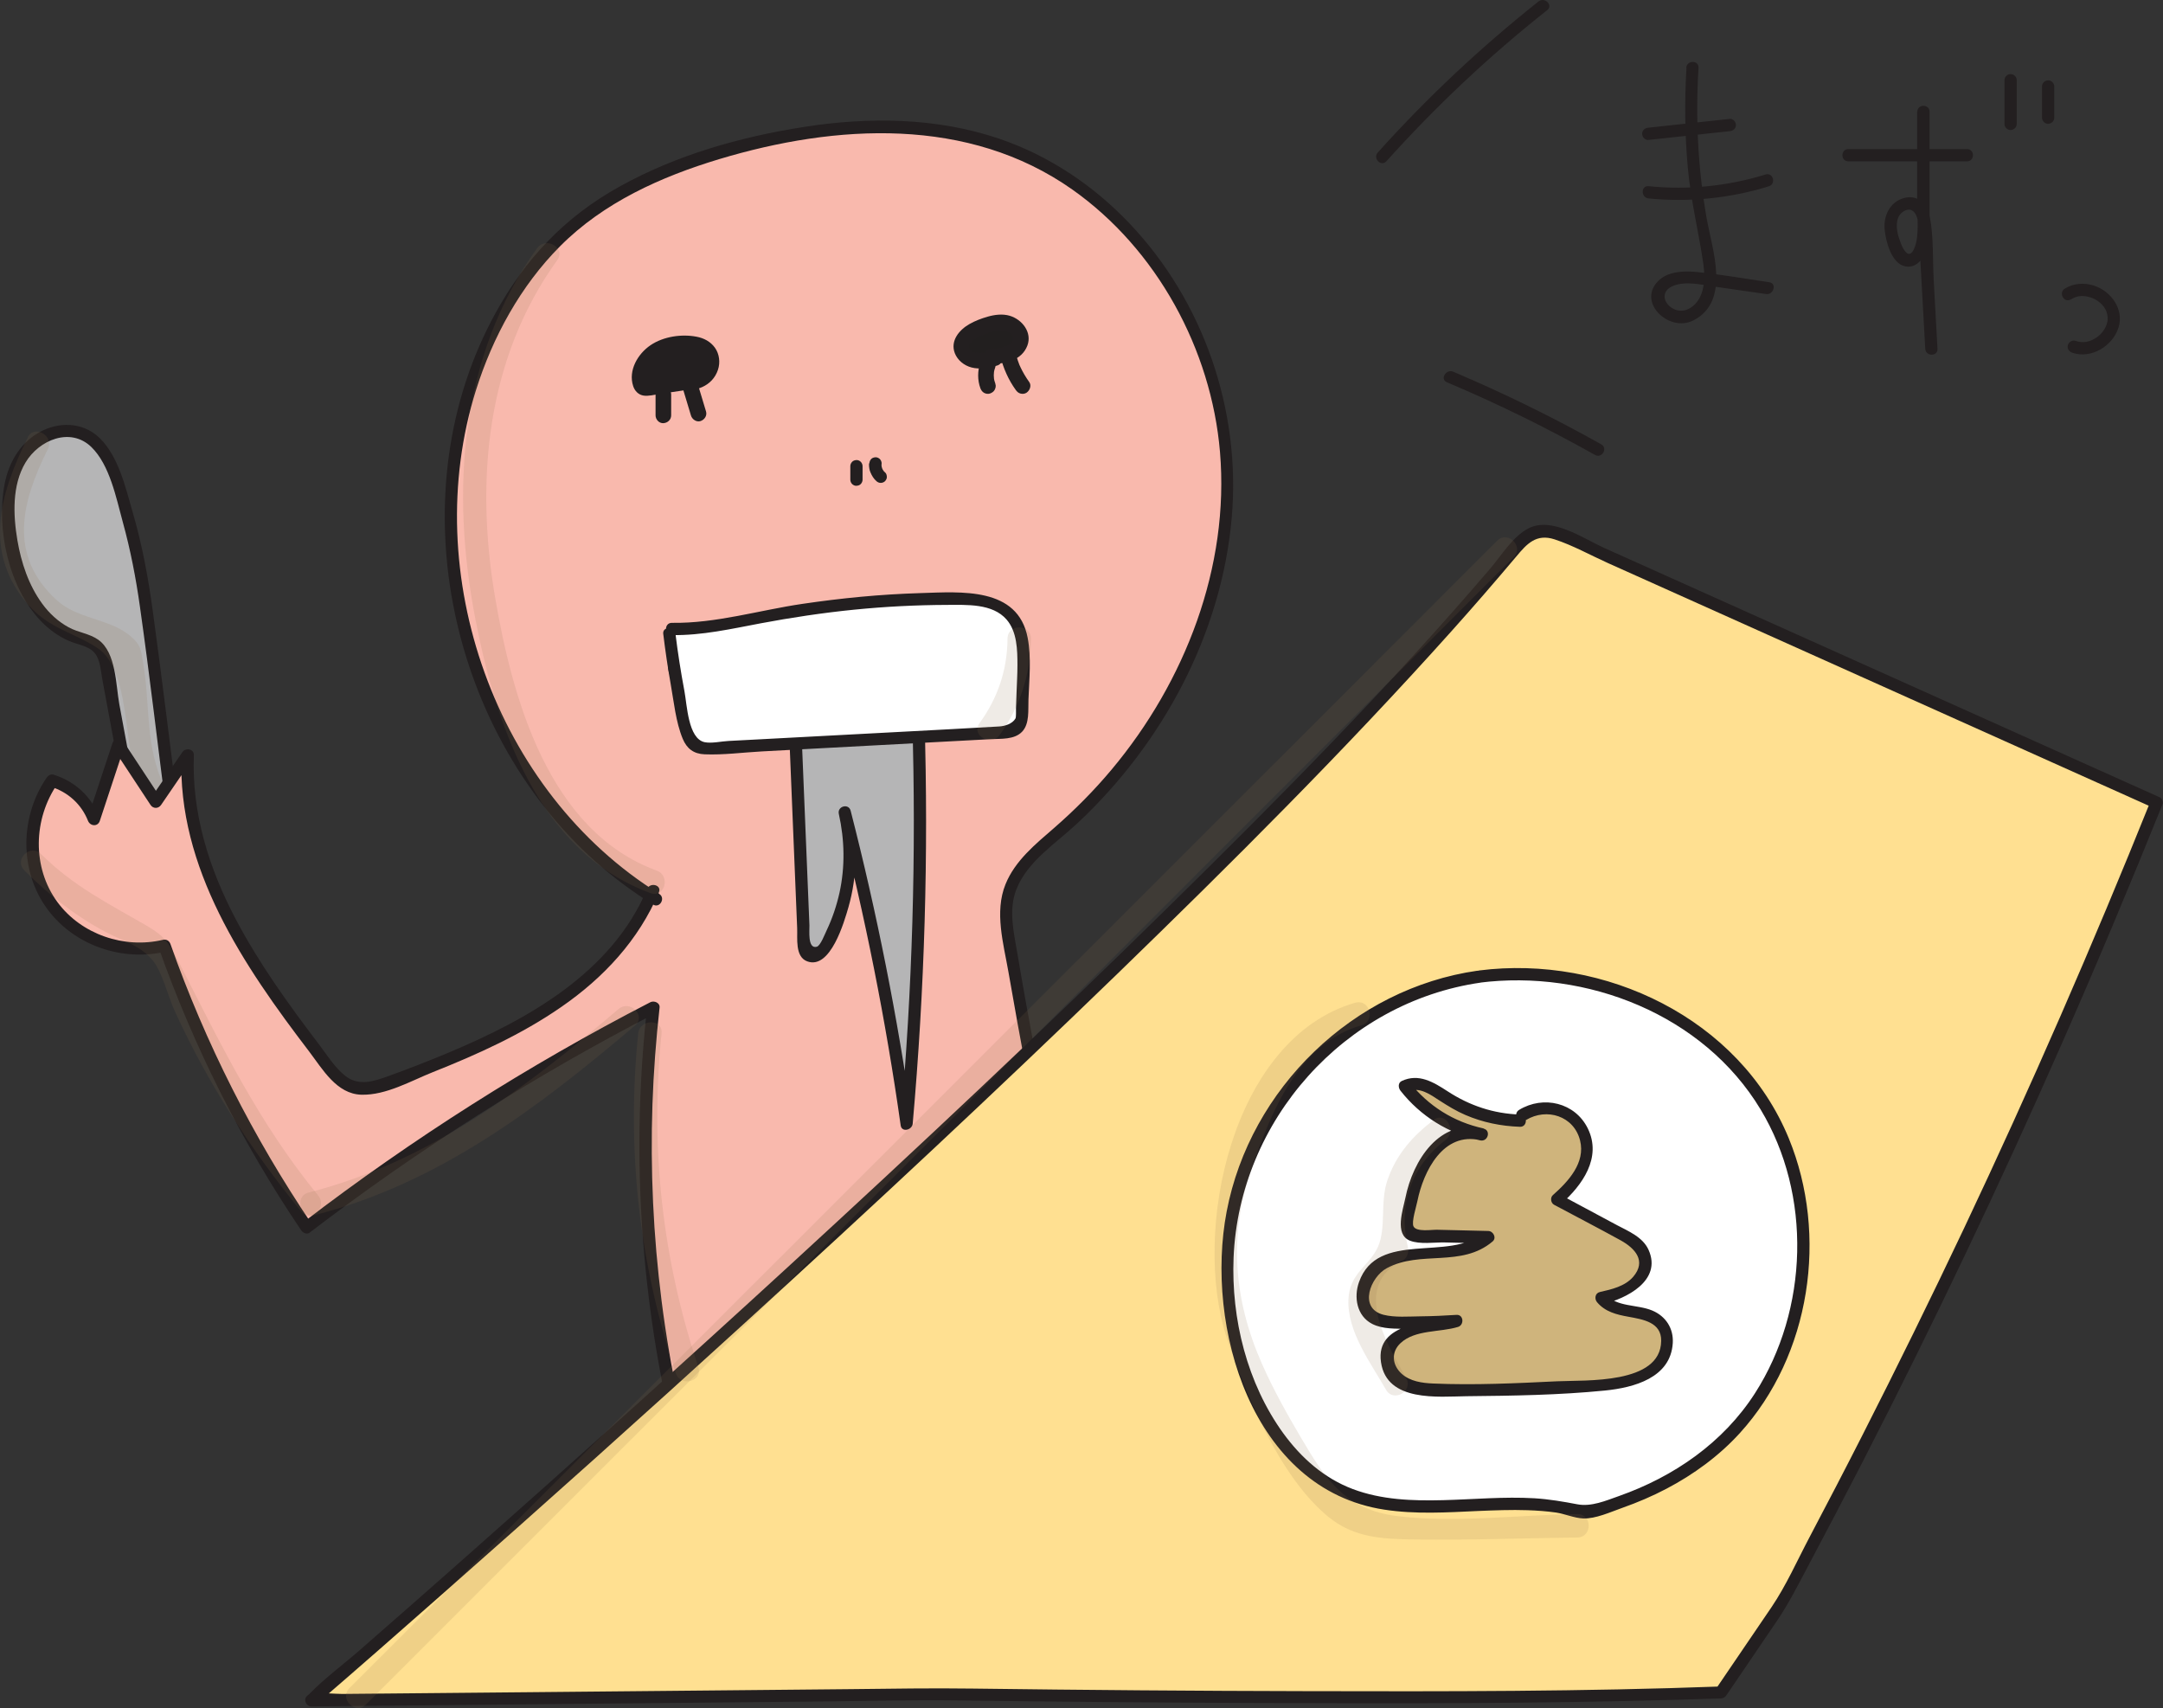 <?xml version="1.0" encoding="UTF-8"?>
<svg id="Layer_2" data-name="Layer 2" xmlns="http://www.w3.org/2000/svg" viewBox="0 0 194.14 153.3">
  <rect x="0" y="0" width="194.14" height="153.3" fill="#333333" stroke="none"/>
  <defs>
    <style>
      .cls-1 {
        fill: none;
        stroke: #231f20;
        stroke-miterlimit: 10;
        stroke-width: .6px;
      }

      .cls-2 {
        opacity: .14;
      }

      .cls-3 {
        fill: #f9b9ad;
      }

      .cls-3, .cls-4, .cls-5, .cls-6, .cls-7, .cls-8, .cls-9, .cls-10 {
        stroke-width: 0px;
      }

      .cls-4 {
        fill: #896b4a;
      }

      .cls-5 {
        fill: #231f20;
      }

      .cls-6 {
        fill: #221f1f;
      }

      .cls-7 {
        fill: #cfb47c;
      }

      .cls-8 {
        fill: #b5b5b6;
      }

      .cls-9 {
        fill: #fff;
      }

      .cls-10 {
        fill: #ffe091;
      }
    </style>
  </defs>
  <g id="Layer_1-2" data-name="Layer 1">
    <g>
      <g>
        <path class="cls-8" d="m11.67,71.4c-.7-3.79-1.41-7.58-2.11-11.36-.14-.73-.3-1.52-.85-2.02-.48-.43-1.14-.56-1.75-.76-3.81-1.28-5.64-5.65-6.08-9.65-.25-2.23-.17-4.63,1.02-6.54,1.2-1.9,3.81-3.05,5.79-1.98,1.42.77,2.13,2.39,2.67,3.91.97,2.74,1.72,5.55,2.24,8.41.35,1.93.6,3.88.85,5.82.68,5.29,1.35,10.59,2.03,15.88"/>
        <path class="cls-5" d="m12.2,71.26c-.5-2.68-1-5.37-1.49-8.05-.32-1.74-.28-4.63-1.87-5.78-.79-.57-1.83-.66-2.68-1.13-.94-.51-1.75-1.26-2.38-2.13-1.21-1.66-1.88-3.68-2.22-5.69-.38-2.26-.49-4.93.73-6.97s4.04-3.2,5.91-1.39c1.66,1.62,2.23,4.58,2.82,6.73.69,2.5,1.18,5.03,1.54,7.6.88,6.2,1.6,12.43,2.4,18.65.09.69,1.19.7,1.1,0-.78-6.07-1.51-12.15-2.34-18.21-.41-3.04-.97-6.04-1.83-8.99-.63-2.17-1.25-4.91-2.92-6.56-1.37-1.35-3.34-1.52-5.05-.74-1.96.9-3.12,2.79-3.51,4.86-.76,4.04.37,9.24,3.25,12.27.72.75,1.56,1.37,2.52,1.79.86.38,1.99.44,2.49,1.34.36.64.4,1.54.54,2.25.64,3.47,1.29,6.94,1.93,10.42.13.7,1.19.4,1.06-.29h0Z"/>
      </g>
      <g class="cls-2">
        <path class="cls-4" d="m2.49,39.27c-2.55,5.08-4.05,10.42.11,15.08,1.85,2.08,4,2.41,6.13,3.8,3,1.96,2.33,8.84,3.68,12.29.49,1.24,2.52.7,2.02-.56-1.38-3.51-.97-6.77-1.57-10.3-.21-1.22-.16-1.67-1.22-2.55-1.87-1.54-4.7-1.44-6.61-3.22-4.32-4.02-3.1-8.77-.74-13.49.6-1.2-1.21-2.27-1.81-1.06h0Z"/>
      </g>
      <g>
        <path class="cls-3" d="m58.91,80.71c-16.4-10.06-23.2-33.17-14.88-50.51,1.73-3.61,4.04-6.97,7.05-9.62,4.04-3.55,9.17-5.65,14.35-7.12,7.86-2.23,16.4-3.11,24.13-.48,11.82,4.02,19.92,16.19,20.55,28.66.62,12.47-5.56,24.74-14.98,32.94-1.91,1.66-4.07,3.36-4.65,5.82-.33,1.4-.1,2.86.14,4.28,2.55,15.07,5.67,30.05,9.36,44.89.22.88.42,1.89-.09,2.65-.42.62-1.2.87-1.92,1.06-10.48,2.86-21.47,3.83-32.29,2.86-.83-.07-1.71-.18-2.34-.72-.6-.51-.86-1.32-1.08-2.08-4-13.89-5.23-28.56-3.6-42.92-10.94,5.63-21.37,12.24-31.12,19.73-5.32-7.83-9.62-16.35-12.76-25.28-3.77.98-8.06-.64-10.25-3.86-2.19-3.22-2.12-7.81.17-10.95,1.7.47,3.14,1.8,3.75,3.45.73-2.22,1.47-4.44,2.2-6.66,1.12,1.7,2.24,3.4,3.36,5.1.95-1.39,1.91-2.79,2.86-4.18-.5,10.4,6.19,19.6,12.55,27.84.61.79,1.27,1.61,2.21,1.93,1.1.37,2.29-.03,3.37-.44,9.42-3.49,19.82-7.89,23.63-17.18"/>
        <path class="cls-5" d="m59.19,80.23c-14.73-9.14-21.64-28.75-16.47-45.21,1.5-4.77,4.01-9.37,7.55-12.92,3.91-3.93,9.05-6.24,14.29-7.82,10.48-3.15,22.36-3.85,31.7,2.74,7.57,5.35,12.46,14.34,13.24,23.54.87,10.32-3.14,20.64-9.72,28.5-1.58,1.89-3.32,3.64-5.17,5.25-1.68,1.46-3.5,2.93-4.36,5.05-1.01,2.49-.18,5.34.26,7.86.53,3.04,1.08,6.09,1.65,9.12,1.15,6.07,2.39,12.13,3.72,18.16.67,3.02,1.36,6.03,2.07,9.04.34,1.42.68,2.85,1.03,4.27.38,1.54,1.48,3.9-.51,4.72-1.28.52-2.75.77-4.09,1.08-1.53.35-3.08.67-4.63.95-2.97.53-5.98.91-8.99,1.13s-5.98.31-8.97.24c-1.42-.03-2.83-.1-4.25-.19s-3.53.08-4.35-1.39c-.63-1.13-.84-2.64-1.16-3.88-.4-1.52-.76-3.05-1.09-4.58-.65-3.02-1.17-6.07-1.56-9.14-.74-5.84-1.02-11.75-.82-17.63.1-2.9.32-5.8.64-8.69.05-.44-.5-.65-.83-.48-10.94,5.64-21.35,12.25-31.12,19.73l.75.2c-5.28-7.81-9.56-16.26-12.7-25.15-.1-.29-.37-.46-.68-.38-3.47.82-7.32-.48-9.46-3.38-2.3-3.12-2.17-7.49,0-10.62l-.62.25c1.55.48,2.76,1.56,3.36,3.07.2.49.88.55,1.06,0,.73-2.22,1.47-4.44,2.2-6.66l-1.01.13c1.12,1.7,2.24,3.4,3.36,5.1.24.36.71.35.95,0l2.86-4.18-1.03-.28c-.39,10.13,5.59,18.91,11.48,26.62,1.19,1.57,2.45,3.79,4.67,3.85s4.48-1.26,6.42-2.03c4-1.59,7.96-3.38,11.51-5.84,3.81-2.63,6.96-6.01,8.77-10.3.28-.65-.79-.94-1.06-.29-3.16,7.49-10.66,11.68-17.81,14.68-1.79.75-3.61,1.46-5.44,2.12-1.3.47-2.64.91-3.84-.03-.96-.76-1.66-1.91-2.4-2.88-2.73-3.59-5.38-7.27-7.47-11.26-2.38-4.54-3.92-9.47-3.72-14.64.02-.58-.74-.7-1.03-.28-.95,1.39-1.91,2.79-2.86,4.18h.95c-1.12-1.7-2.24-3.4-3.36-5.1-.27-.4-.86-.33-1.01.13-.73,2.22-1.47,4.44-2.2,6.66h1.06c-.76-1.88-2.19-3.23-4.13-3.84-.25-.08-.49.06-.62.25-2.42,3.49-2.49,8.41.08,11.85,2.42,3.25,6.72,4.69,10.63,3.77l-.68-.38c3.18,8.98,7.48,17.52,12.81,25.41.15.22.51.39.75.2,9.77-7.49,20.19-14.09,31.12-19.73l-.83-.48c-1.4,12.55-.66,25.3,2.2,37.6.36,1.53.74,3.05,1.17,4.56.3,1.07.54,2.3,1.36,3.11.67.67,1.58.86,2.49.96,1.68.19,3.38.27,5.07.33,6.19.23,12.39-.17,18.5-1.17,3.1-.51,6.21-1.13,9.23-2.01.98-.28,1.99-.66,2.43-1.65.49-1.09.06-2.36-.21-3.44-1.58-6.39-3.06-12.81-4.43-19.26s-2.6-12.75-3.75-19.15c-.29-1.6-.57-3.2-.84-4.81-.32-1.85-.79-3.84-.08-5.66.98-2.52,3.57-4.15,5.47-5.93,7.64-7.14,12.97-17,13.87-27.5.82-9.62-2.55-19.39-9.22-26.39-3.23-3.39-7.21-6.05-11.65-7.56-5.63-1.91-11.7-1.97-17.52-1.06s-11.48,2.54-16.52,5.33-8.52,6.57-11.16,11.35c-8.76,15.88-4.46,37.21,8.91,49.21,1.62,1.45,3.37,2.75,5.21,3.9.6.38,1.16-.58.56-.95h0Z"/>
      </g>
      <path class="cls-1" d="m133.78,112.26c0,3.62,0,7.24,0,10.86,2.13-.46,4.21-1.16,6.19-2.07-1.79-1.46-3.88-2.55-6.1-3.18.96-.79,2.35-.66,3.59-.74s2.72-.68,2.83-1.92c.11-1.26-1.31-2.12-2.57-2.25s-2.59.12-3.75-.39"/>
      <path class="cls-1" d="m144.64,114.54c-.16,1.38-.17,2.78-.02,4.16.09.84.32,1.8,1.07,2.18.79.4,1.79-.07,2.33-.77.74-.96.88-2.35.35-3.44-.53-1.09-1.72-1.83-2.93-1.83"/>
      <path class="cls-1" d="m151.6,114.32c0,1.2,0,2.41,0,3.61,0,.24,0,.5.11.72.13.27.41.44.69.53,1.51.51,3.2-1.06,3.04-2.64-.16-1.59-1.79-2.77-3.38-2.73"/>
      <g>
        <path class="cls-8" d="m71.44,67.22l.72,17.55c.01.31.04.66.27.88.51.48,1.3-.16,1.66-.76,2.1-3.55,2.69-7.94,1.74-11.95,2.37,9.2,4.22,18.53,5.55,27.94,1.08-12.05,1.44-24.17,1.06-36.26"/>
        <path class="cls-5" d="m70.89,67.22c.15,3.57.29,7.15.44,10.72l.22,5.36c.04.9-.21,2.57.9,2.98,2.09.78,3.33-3.57,3.7-4.85.81-2.83.84-5.8.2-8.66l-1.06.29c2.36,9.21,4.22,18.53,5.55,27.94.09.66,1.03.43,1.08-.15,1.07-12.06,1.43-24.16,1.06-36.26-.02-.71-1.12-.71-1.1,0,.37,12.1.01,24.21-1.06,36.26l1.08-.15c-1.34-9.41-3.19-18.74-5.55-27.94-.18-.69-1.22-.4-1.06.29.52,2.33.57,4.74.06,7.07-.26,1.16-.64,2.3-1.15,3.37-.15.3-.55,1.39-.89,1.48-.85.23-.64-1.52-.66-1.93-.22-5.28-.43-10.56-.65-15.84-.03-.71-1.13-.71-1.1,0h0Z"/>
      </g>
      <g>
        <path class="cls-9" d="m61.72,57.22c-1.19.86-1.73,2.78-.68,3.81"/>
        <path class="cls-5" d="m61.45,56.74c-.72.53-1.26,1.31-1.44,2.2s0,1.82.64,2.48c.5.51,1.28-.27.78-.78-.03-.03-.06-.06-.08-.09-.03-.03-.07-.08-.02-.02-.05-.06-.09-.13-.13-.2-.02-.04-.04-.08-.06-.13.03.07.01.03,0-.02-.02-.07-.05-.15-.06-.22,0-.04-.02-.08-.02-.12.02.08,0,.04,0-.02,0-.08-.01-.16,0-.24,0-.09,0-.18.02-.27-.01.12.02-.1.03-.14.04-.16.09-.32.15-.48-.03.07,0,0,.01-.03.02-.04.04-.08.06-.11.04-.08.08-.15.12-.22s.09-.14.14-.21c.09-.13-.07.07.04-.05.03-.03.05-.06.08-.09.06-.06.12-.12.18-.18.03-.03.06-.05.09-.08.09-.08-.06.04.04-.04.24-.18.36-.48.2-.75-.14-.24-.51-.38-.75-.2h0Z"/>
      </g>
      <g>
        <path class="cls-9" d="m60.08,56.89c.34,2.89.85,5.76,1.53,8.59.14.57.32,1.2.83,1.49.36.21.81.19,1.22.17,8.75-.47,17.5-.94,26.26-1.41.51-.03,1.07-.08,1.42-.45.34-.36.37-.91.38-1.41.11-5.38,1.26-10.03-5.29-10.13-6.2-.09-12.45.53-18.53,1.7-2.51.49-5.04,1.08-7.6,1"/>
        <path class="cls-5" d="m59.53,56.89c.18,1.49.4,2.98.66,4.46.29,1.61.46,3.44,1.09,4.96.37.89.99,1.35,1.96,1.39,1.69.07,3.44-.17,5.13-.26,6.85-.37,13.71-.73,20.56-1.1.91-.05,2.1.06,2.8-.66s.54-1.98.58-2.9c.07-1.83.27-3.72-.07-5.53-.88-4.6-5.98-4.13-9.62-4.02s-7.1.45-10.62.97c-3.87.57-7.75,1.76-11.69,1.7-.71-.01-.71,1.09,0,1.1,2.71.04,5.33-.56,7.98-1.06s5.56-.94,8.36-1.22,5.56-.42,8.35-.43c1.75,0,4.08-.15,5.35,1.32.94,1.09.97,2.72.97,4.08,0,.83-.05,1.65-.08,2.48-.02.46-.03.93-.05,1.39-.01.25.03.77-.05.93-.28.48-.95.68-1.46.71-5.7.33-11.39.61-17.09.92-1.57.08-3.14.17-4.71.25-.83.04-1.65.09-2.48.13-.64.03-1.53.24-2.16.11-1.48-.32-1.57-3.33-1.81-4.59-.32-1.7-.59-3.41-.8-5.12-.08-.7-1.19-.7-1.1,0h0Z"/>
      </g>
      <g>
        <path class="cls-10" d="m154.48,151.91c-22.56.86-69.67.16-69.67.16l-56.84.55s77.88-67.13,107.98-103.31c.56-.68,1.19-1.4,2.05-1.6.85-.2,1.73.17,2.53.53,17.69,7.94,35.37,15.87,53.06,23.81-9.89,24.65-21.18,48.73-33.82,72.09l-5.28,7.77Z"/>
        <path class="cls-5" d="m154.48,151.36c-12.37.46-24.75.45-37.13.42-10.02-.02-20.04-.1-30.05-.23-3.64-.05-7.28.01-10.92.05-9.46.09-18.91.18-28.37.27-4.29.04-8.59.08-12.88.12l-4.42.04c-.75,0-1.7-.14-2.43.02-.1.02-.22,0-.32,0l.39.94c3.78-3.26,7.53-6.55,11.27-9.85,9.17-8.08,18.27-16.23,27.29-24.46,11.28-10.28,22.45-20.69,33.41-31.31,10.25-9.94,20.39-20.04,29.92-30.68,1.99-2.22,3.94-4.47,5.86-6.75.95-1.14,1.79-2.07,3.44-1.53s3.21,1.42,4.77,2.12c2.72,1.22,5.44,2.44,8.16,3.66,10.88,4.88,21.77,9.77,32.65,14.65,2.72,1.22,5.44,2.44,8.16,3.66l-.25-.62c-5.2,12.94-10.78,25.73-16.74,38.34-2.96,6.25-6.01,12.46-9.15,18.63-1.55,3.05-3.13,6.08-4.72,9.1-1.11,2.1-2.1,4.35-3.43,6.31-1.67,2.45-3.33,4.9-5,7.35-.4.59.55,1.14.95.56,1.53-2.25,3.05-4.49,4.58-6.74,1.04-1.53,1.86-3.18,2.73-4.81,1.64-3.09,3.27-6.19,4.87-9.3,6.36-12.38,12.34-24.94,17.95-37.68,3.13-7.1,6.13-14.26,9.03-21.46.08-.2-.05-.53-.25-.62-11.11-4.99-22.22-9.97-33.33-14.96-5.52-2.48-11.04-4.95-16.55-7.43-1.86-.84-4.69-2.83-6.78-1.75-1.41.72-2.43,2.44-3.45,3.63-9.06,10.6-18.89,20.54-28.83,30.31-11.11,10.93-22.48,21.6-33.96,32.14-9.61,8.82-19.31,17.54-29.08,26.18-3.18,2.82-6.38,5.62-9.58,8.42-1.49,1.3-3.15,2.52-4.53,3.94-.06.06-.13.11-.2.17-.37.32-.07.95.39.94,5.51-.05,11.03-.11,16.54-.16,9.66-.09,19.32-.19,28.98-.28,4.1-.04,8.2-.15,12.3-.1,8.93.12,17.87.2,26.8.23,12.7.05,25.41.07,38.11-.29,1.26-.04,2.52-.08,3.78-.12.71-.03.71-1.13,0-1.1Z"/>
      </g>
      <g>
        <path class="cls-9" d="m132.76,87.65c-2.2.3-4.37.88-6.42,1.76-6.61,2.84-11.98,8.46-14.51,15.19-2.53,6.74-2.18,14.5.93,20.99,1.61,3.35,4.04,6.45,7.37,8.09,6.7,3.28,14.91-.08,22.09,2.08,4.23-1.03,8.27-2.83,11.58-5.64,8.99-7.6,10.65-22.28,3.95-31.96-5.43-7.85-15.59-11.77-25-10.5Z"/>
        <path class="cls-5" d="m132.61,87.12c-11.15,1.59-20.4,10.56-22.51,21.61-1.97,10.31,2.23,24.95,14.15,26.76,2.79.43,5.63.25,8.44.12,1.47-.06,2.95-.12,4.42-.07.85.03,1.7.09,2.55.21.79.12,1.65.5,2.43.53,1.11.05,2.47-.58,3.52-.95,1.36-.48,2.7-1.05,3.97-1.72,2.44-1.28,4.71-2.94,6.57-4.98,6.37-7,7.97-17.78,4.4-26.47-4.43-10.77-16.53-16.49-27.79-15.06-.69.09-.7,1.19,0,1.1,9.64-1.23,20.13,2.85,25.26,11.37,4.62,7.66,4.31,17.97-.5,25.47-2.85,4.44-7.28,7.49-12.21,9.23-1.19.42-2.48.98-3.74.74s-2.54-.46-3.84-.54c-2.73-.16-5.47.1-8.2.17s-5.53-.02-8.12-1-4.63-2.81-6.22-4.99c-3.26-4.49-4.69-10.28-4.47-15.78.5-12.3,9.97-22.93,22.18-24.68.7-.1.4-1.16-.29-1.06Z"/>
      </g>
      <g>
        <path class="cls-7" d="m136.7,100.04c1.11-.76,2.64-.84,3.82-.21s1.97,1.94,1.96,3.28c0,1.82-1.32,3.35-2.7,4.53,2,1.07,3.99,2.14,5.99,3.2.68.36,1.39.76,1.74,1.45.5.97.04,2.22-.78,2.94-.82.72-1.92,1.03-2.98,1.26,1.16,1.57,3.94.79,5.3,2.19,1.11,1.14.6,3.19-.64,4.19-1.23,1-2.91,1.23-4.49,1.38-4.71.43-9.45.47-14.18.5-1.17,0-2.37,0-3.44-.47-1.06-.48-1.94-1.58-1.76-2.74.18-1.21,1.4-2,2.59-2.29,1.19-.3,2.45-.27,3.6-.68-1.83.13-3.67.16-5.5.09-.66-.03-1.36-.07-1.92-.42-1.51-.92-1.12-3.41.27-4.49s3.29-1.17,5.05-1.25,3.68-.26,4.97-1.47c-2.1-.05-4.2-.1-6.3-.15-.28,0-.59-.03-.78-.23-.22-.23-.19-.59-.14-.91.28-1.96.58-3.98,1.65-5.65,1.07-1.66,3.13-2.86,5.03-2.29-2.73-.54-5.24-2.1-6.92-4.32,1.17-.71,2.59.28,3.73,1.03,1.94,1.29,4.26,2.01,6.59,2.05"/>
        <path class="cls-5" d="m136.97,100.52c1.85-1.12,4.3-.37,4.85,1.84.5,2-1.06,3.68-2.44,4.9-.26.23-.19.71.11.87,2,1.07,4.01,2.11,5.99,3.2,1.27.71,2.32,1.84,1.11,3.26-.74.86-1.94,1.13-3,1.37-.43.1-.5.62-.24.92.73.86,1.75,1.11,2.82,1.3,1.3.24,2.96.49,2.93,2.17-.05,3.91-6.77,3.5-9.34,3.62-3.68.18-7.44.36-11.13.2-.98-.04-2.07-.19-2.83-.88-.86-.79-.96-1.94-.09-2.75,1.31-1.22,3.54-.95,5.16-1.45.57-.18.5-1.13-.15-1.08-1.07.07-2.14.12-3.21.13s-2.31.12-3.34-.14c-2.27-.59-1.17-3.39.3-4.18,3-1.63,6.71-.03,9.5-2.4.38-.32.06-.93-.39-.94-1.54-.04-3.07-.07-4.61-.11-.47-.01-1.84.22-2.1-.3-.2-.39.26-1.81.35-2.28.54-2.67,2.32-6.25,5.66-5.45l.29-1.06c-2.69-.58-4.98-2.02-6.68-4.18l-.11.87c1.02-.48,2.05.3,2.85.82.75.48,1.48.93,2.3,1.28,1.56.67,3.2,1,4.89,1.06.71.02.71-1.08,0-1.1-2.36-.08-4.5-.79-6.48-2.08-1.29-.84-2.61-1.64-4.13-.93-.35.17-.31.61-.11.87,1.8,2.29,4.31,3.85,7.16,4.46.69.15.99-.9.29-1.06-3.97-.95-6.34,2.89-7.01,6.22-.21,1.04-1.01,3.28.41,3.84.9.35,2.18.14,3.12.16,1.29.03,2.59.06,3.88.09l-.39-.94c-3.06,2.6-9.51-.27-11.18,4.4-.49,1.37-.2,3.05,1.18,3.76.96.49,2.13.42,3.17.44,1.45.02,2.9-.03,4.35-.12l-.15-1.08c-2.17.67-7.1.57-6.58,4.19s5.17,3.09,7.69,3.06c4.14-.04,8.3-.1,12.42-.51,2.58-.26,5.89-1.13,6.08-4.26.08-1.32-.63-2.41-1.84-2.92-1.36-.57-3.2-.28-4.23-1.49l-.24.92c2.13-.48,5.37-2.12,4.14-4.87-.51-1.15-1.81-1.68-2.85-2.23-1.71-.92-3.42-1.83-5.13-2.75l.11.87c1.92-1.69,3.69-4.17,2.42-6.78-1.14-2.34-4-3-6.17-1.68-.61.37-.05,1.32.56.95h0Z"/>
      </g>
      <g class="cls-2">
        <path class="cls-4" d="m48.21,22.27c-7,9.7-7.76,21.9-5.53,33.35,1.88,9.65,5.66,20.85,15.71,24.54,1.27.47,1.82-1.56.56-2.02-9.7-3.55-12.97-15.42-14.53-24.62-1.77-10.47-.75-21.38,5.6-30.18.79-1.1-1.03-2.15-1.81-1.06h0Z"/>
      </g>
      <g class="cls-2">
        <path class="cls-4" d="m57.28,92.75c-1.06,10.39.07,20.59,3.38,30.5.43,1.28,2.45.73,2.02-.56-3.25-9.73-4.35-19.74-3.3-29.94.14-1.34-1.96-1.33-2.1,0h0Z"/>
      </g>
      <g class="cls-2">
        <path class="cls-4" d="m90.43,57.32c-.02,2.8-.87,5.32-2.51,7.58-.8,1.1,1.03,2.14,1.81,1.06,1.84-2.54,2.78-5.5,2.8-8.64,0-1.35-2.09-1.35-2.1,0h0Z"/>
      </g>
      <g class="cls-2">
        <path class="cls-4" d="m28.25,109.05c11.11-2.82,20.15-9.71,28.75-17.01,1.03-.88-.46-2.35-1.48-1.48-8.34,7.08-17.04,13.73-27.82,16.47-1.31.33-.75,2.36.56,2.02h0Z"/>
      </g>
      <g class="cls-2">
        <path class="cls-4" d="m2.18,78.12c2.2,2.19,4.54,4.06,7.29,5.52,1.53.81,3.14,1.19,4.27,2.6.83,1.04,1.35,3.19,1.91,4.43,2.98,6.55,6.88,12.55,11.43,18.11.86,1.05,2.33-.45,1.48-1.48-5.34-6.52-8.65-13.39-12.44-20.81-.94-1.84-1.28-2.43-2.96-3.41-3.48-2.02-6.55-3.52-9.49-6.44-.96-.95-2.45.53-1.48,1.48h0Z"/>
      </g>
      <g class="cls-2">
        <path class="cls-4" d="m128.69,100.51c-1.9,1.45-3.36,3.09-4.16,5.41-.68,1.98-.09,4.26-.85,5.98s-2.55,2.34-2.65,4.71c-.13,2.92,2.02,5.73,3.37,8.12.67,1.18,2.48.12,1.81-1.06-1.77-3.12-4.92-8.33-.32-10.54.42-.2.58-.76.48-1.19-.9-3.76.28-7.26,3.37-9.62,1.06-.81.01-2.63-1.06-1.81h0Z"/>
      </g>
      <g class="cls-2">
        <path class="cls-4" d="m121.65,89.99c-11.12,3.2-14.72,20.57-11.52,30.14,1.74,5.2,4.79,12.48,9.09,16,2.33,1.91,4.91,2,7.79,2.04,4.85.07,9.72-.12,14.57-.18,1.35-.02,1.35-2.12,0-2.1-5.21.06-10.99.82-16.16.18-4.63-.57-6.42-3.24-8.61-6.97-1.28-2.17-2.52-4.38-3.54-6.69-2.55-5.78-3.01-11.53-.93-17.54,1.77-5.1,4.18-11.22,9.86-12.85,1.3-.37.75-2.4-.56-2.02h0Z"/>
      </g>
      <g class="cls-2">
        <path class="cls-4" d="m134.38,48.53c-34.34,34.32-68.68,68.65-103.01,102.97-.96.96.53,2.44,1.48,1.48,34.34-34.32,68.68-68.65,103.01-102.97.96-.96-.53-2.44-1.48-1.48h0Z"/>
      </g>
      <path class="cls-5" d="m76.32,41.84v1.21c0,.14.06.29.16.39s.25.17.39.16.29-.05.39-.16.16-.24.16-.39v-1.21c0-.14-.06-.29-.16-.39s-.25-.17-.39-.16-.29.05-.39.16-.16.24-.16.39h0Z"/>
      <path class="cls-5" d="m78,41.59c-.01.16,0,.32.03.47.02.12.05.23.1.34.12.29.29.57.53.78.11.1.24.16.39.16.14,0,.3-.06.39-.16s.17-.24.16-.39-.05-.3-.16-.39c-.07-.06-.14-.13-.19-.2l.09.11c-.08-.1-.14-.21-.19-.32l.06.13c-.05-.12-.09-.25-.1-.38l.02.15c-.01-.1-.02-.2,0-.3.01-.13-.07-.3-.16-.39s-.25-.17-.39-.16-.29.05-.39.16-.15.24-.16.39h0Z"/>
      <path class="cls-5" d="m124.44,14.47c4.42-4.92,9.24-9.46,14.43-13.56.56-.44-.23-1.22-.78-.78-5.18,4.11-10.01,8.64-14.43,13.56-.47.53.3,1.31.78.78h0Z"/>
      <path class="cls-5" d="m129.87,34.31c4.55,1.92,8.98,4.1,13.29,6.52.62.35,1.18-.6.56-.95-4.31-2.42-8.74-4.59-13.29-6.52-.65-.27-1.21.68-.56.95h0Z"/>
      <path class="cls-5" d="m147.94,12.56c2.44-.26,4.88-.53,7.32-.79.3-.03.55-.23.55-.55,0-.27-.25-.58-.55-.55-2.44.26-4.88.53-7.32.79-.3.03-.55.23-.55.55,0,.27.25.58.55.55h0Z"/>
      <path class="cls-5" d="m147.97,17.81c3.63.36,7.31-.01,10.79-1.09.68-.21.39-1.27-.29-1.06-3.4,1.05-6.96,1.41-10.5,1.05-.71-.07-.7,1.03,0,1.1h0Z"/>
      <path class="cls-5" d="m151.37,6.08c-.18,2.99-.15,6,.12,8.98s.97,5.72,1.39,8.6c.2,1.34.14,3.17-1.17,3.98-1.57.98-3.38-1.25-1.51-1.99,1.1-.44,2.47-.1,3.59.06,1.57.23,3.15.45,4.72.68.69.1.99-.96.29-1.06-2.13-.31-4.27-.69-6.42-.91-1.12-.12-2.53-.1-3.43.69-2.15,1.91.81,4.79,3.05,3.64,3.37-1.73,1.67-6.37,1.18-9.16-.78-4.46-1.01-8.99-.73-13.5.04-.71-1.06-.71-1.1,0h0Z"/>
      <path class="cls-5" d="m165.9,14.48c3.55,0,7.1,0,10.65,0,.71,0,.71-1.1,0-1.1-3.55,0-7.1,0-10.65,0-.71,0-.71,1.1,0,1.1h0Z"/>
      <path class="cls-5" d="m172.07,10.01v7.61c0,1.19.12,2.45,0,3.64-.03.33-.24,1.43-.67,1.52-.34.08-.7-.68-.78-.91-.11-.3-.22-.6-.29-.91-.15-.7-.16-1.58.54-2,.83-.49,1.23.35,1.31,1.1.12,1.21.14,2.43.2,3.65.14,2.53.28,5.06.42,7.59.04.71,1.14.71,1.1,0-.11-2.05-.23-4.1-.34-6.15-.1-1.86,0-3.87-.35-5.7-.21-1.15-1.09-2.01-2.31-1.68-1.29.35-1.87,1.63-1.74,2.87.11,1.05.61,3.04,1.87,3.27,1.1.2,1.76-.92,2.01-1.83.21-.76.15-1.55.15-2.33v-3.17c0-2.18,0-4.37,0-6.55,0-.71-1.1-.71-1.1,0h0Z"/>
      <path class="cls-5" d="m179.91,7.2v3.92c0,.3.25.55.55.55s.55-.25.55-.55v-3.92c0-.3-.25-.55-.55-.55s-.55.25-.55.55h0Z"/>
      <path class="cls-5" d="m183.28,7.76v2.8c0,.29.25.56.55.55s.55-.24.55-.55v-2.8c0-.29-.25-.56-.55-.55s-.55.24-.55.55h0Z"/>
      <path class="cls-5" d="m185.88,26.87c.24-.15.47-.24.72-.28.23-.04.55-.02.77.03.58.13,1.01.39,1.41.85,0,0,.06.08.02.02.02.03.04.06.06.09.04.06.08.12.11.19.09.17.09.17.14.35.07.26.09.54.03.78-.13.58-.5,1.08-.98,1.4-.6.4-1.22.52-1.88.29-.28-.1-.6.11-.68.38-.08.31.1.58.38.68,1.69.6,3.63-.58,4.16-2.23s-.64-3.28-2.21-3.79c-.86-.28-1.84-.21-2.61.28-.6.38-.04,1.34.56.95h0Z"/>
      <g>
        <path class="cls-5" d="m61.82,34.27l-3.61.54c-.16.02-.33.05-.47-.03-.17-.09-.25-.29-.29-.48-.2-.97.32-2,1.11-2.6s1.81-.83,2.8-.87c.86-.03,1.84.14,2.29.87.4.65.17,1.56-.4,2.07s-1.4.65-2.15.52"/>
        <path class="cls-5" d="m61.64,33.59l-1.87.28-.9.14-.42.06c-.06,0-.38.01-.43.06.11-.12.15.25.14.11,0-.06-.04-.16-.04-.21-.02-.22,0-.42.07-.63.12-.41.38-.76.69-1.05.71-.63,1.78-.82,2.7-.82.39,0,.8.05,1.12.22.28.15.45.39.45.67,0,.34-.15.7-.47.93-.39.28-.92.35-1.39.28-.37-.06-.75.1-.86.49-.09.33.11.8.49.86,1.45.23,3.02-.29,3.52-1.79.22-.65.13-1.42-.27-1.98s-1-.87-1.65-.99c-1.35-.26-2.98-.02-4.13.76s-2.02,2.27-1.56,3.67c.14.43.46.77.91.85s1.03-.08,1.5-.15l2.77-.41c.37-.06.58-.53.49-.86-.11-.4-.49-.55-.86-.49h0Z"/>
      </g>
      <g>
        <path class="cls-6" d="m89.25,32.15c-.57.15-1.16.29-1.74.19s-1.15-.52-1.23-1.1c-.13-.91.89-1.53,1.75-1.86.7-.27,1.44-.52,2.18-.41s1.45.74,1.41,1.49c-.04.55-.47,1.01-.98,1.24s-1.07.26-1.62.29"/>
        <path class="cls-5" d="m89.07,31.48c-.43.11-.87.23-1.31.2-.32-.03-.52-.12-.71-.34.07.09-.08-.14-.05-.08.02.05-.04-.2-.03-.08,0-.04,0-.2-.01-.08,0-.04.08-.25.03-.14.01-.03.14-.22.07-.14.04-.05.09-.11.14-.15.15-.14.17-.16.35-.27.15-.09.3-.17.46-.25.01,0,.15-.07.09-.04-.06.02.05-.02.05-.02.11-.04.23-.09.34-.13.41-.15.84-.3,1.29-.31.18,0,.33.01.5.06.04.01.07.02.11.04-.03-.01-.07-.04.04.02.03.02.07.04.1.06.01,0,.13.09.07.04.07.05.13.12.19.18.05.06.01.02,0,0,.03.04.05.08.08.12.05.09.01,0,.04.1.03.14.01.06.01.03,0,.05,0,.1,0,.15,0-.1-.06.17-.03.09-.02.05-.05.09-.08.14-.05.07-.02.04-.06.08-.13.14-.23.22-.43.31-.41.18-.86.19-1.3.22-.38.02-.7.31-.7.7,0,.36.32.72.7.7,1.26-.08,2.68-.34,3.19-1.67.45-1.19-.47-2.35-1.58-2.68-.64-.19-1.35-.1-1.98.08-.56.16-1.12.37-1.63.66-.92.52-1.75,1.5-1.32,2.62.25.64.84,1.11,1.5,1.28.75.2,1.53.02,2.26-.16.87-.22.5-1.58-.37-1.35h0Z"/>
      </g>
      <path class="cls-5" d="m63.37,36.93c-.22-.73-.44-1.46-.66-2.19-.11-.35-.5-.61-.86-.49s-.6.49-.49.86c.22.73.44,1.46.66,2.19.11.35.5.61.86.49s.6-.49.49-.86h0Z"/>
      <path class="cls-5" d="m60.24,37.28v-1.88c0-.37-.32-.72-.7-.7s-.7.31-.7.7v1.88c0,.37.32.72.7.7s.7-.31.7-.7h0Z"/>
      <path class="cls-5" d="m92.38,34.29c-.3-.42-.57-.87-.79-1.34-.03-.06-.06-.12-.08-.18.06.19-.01-.03-.03-.07-.04-.11-.08-.22-.12-.33-.09-.25-.16-.51-.22-.77-.08-.36-.51-.6-.86-.49-.37.12-.58.48-.49.86.26,1.08.73,2.13,1.38,3.03.11.15.23.27.42.32.17.05.39.03.54-.07.29-.19.48-.64.25-.96h0Z"/>
      <path class="cls-5" d="m89.34,34.44c-.07-.19-.12-.38-.15-.58l.03.19c-.03-.24-.03-.49,0-.73l-.03.19c.03-.2.08-.39.15-.58.06-.16.01-.4-.07-.54s-.25-.28-.42-.32c-.18-.04-.38-.03-.54.07s-.26.24-.32.42c-.26.71-.26,1.56,0,2.27.06.17.16.32.32.42.15.09.37.13.54.07s.33-.16.42-.32.14-.37.07-.54h0Z"/>
    </g>
  </g>
</svg>
